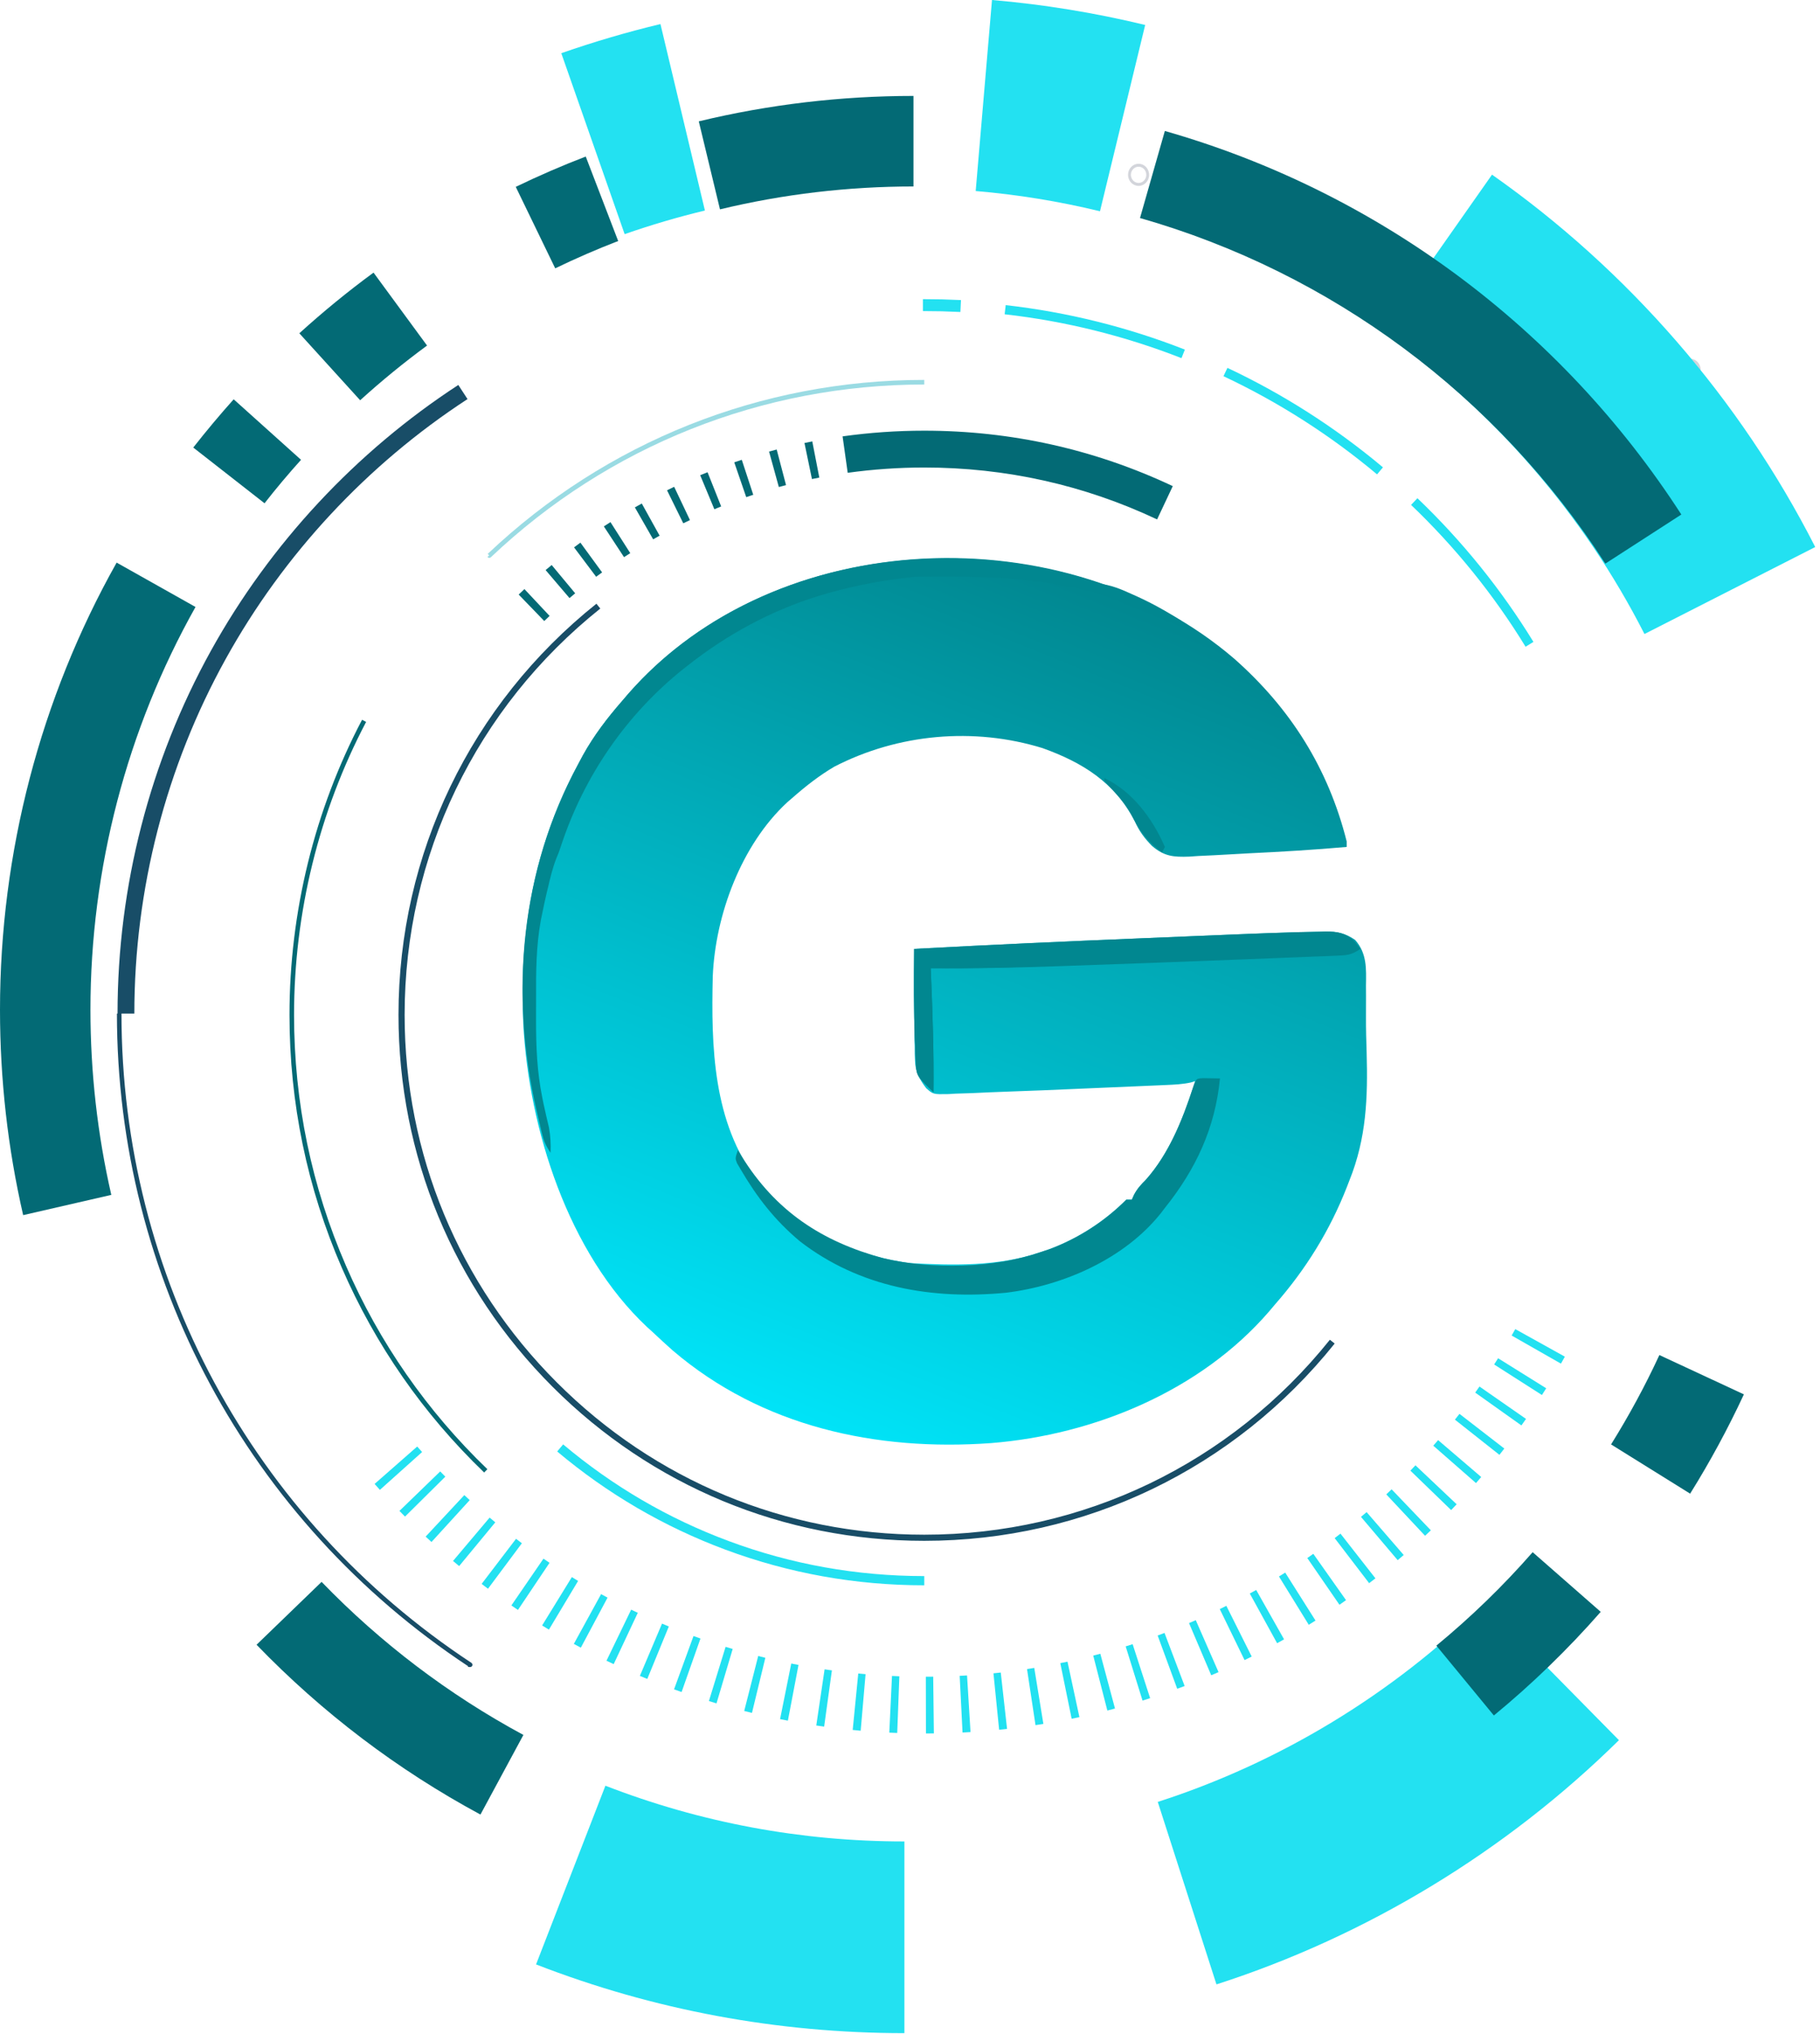 <svg width="324" height="362" viewBox="0 0 324 362" fill="none" xmlns="http://www.w3.org/2000/svg">
<g clip-path="url(#clip0_3_84)">
<path d="M300.876 67.789C301.917 67.789 302.758 66.898 302.758 65.817C302.758 64.727 301.917 63.836 300.876 63.836C299.846 63.836 298.995 64.727 298.995 65.817C298.995 66.898 299.846 67.789 300.876 67.789ZM300.876 64.376C301.637 64.376 302.247 65.017 302.247 65.817C302.247 66.608 301.637 67.258 300.876 67.258C300.126 67.258 299.505 66.608 299.505 65.817C299.505 65.017 300.126 64.376 300.876 64.376Z" fill="#D3D5DB"/>
<path d="M202.696 33.084C203.727 33.084 204.567 32.203 204.567 31.113C204.567 30.022 203.727 29.141 202.696 29.141C201.655 29.141 200.814 30.022 200.814 31.113C200.814 32.203 201.655 33.084 202.696 33.084ZM202.696 29.672C203.446 29.672 204.067 30.312 204.067 31.113C204.067 31.903 203.446 32.554 202.696 32.554C201.935 32.554 201.325 31.903 201.325 31.113C201.325 30.312 201.935 29.672 202.696 29.672Z" fill="#D3D5DB"/>
<path d="M251.201 89.854L252.331 88.664C260.297 96.269 267.242 104.875 272.986 114.232L271.585 115.093C265.921 105.846 259.056 97.36 251.201 89.854Z" fill="#23E1F1"/>
<path d="M210.932 62.215L210.331 63.736C200.244 59.783 189.656 57.151 178.849 55.93L179.039 54.299C189.977 55.54 200.714 58.202 210.932 62.215Z" fill="#23E1F1"/>
<path d="M170.743 55.27C168.691 55.17 166.6 55.12 164.538 55.12V53.478C166.63 53.478 168.741 53.529 170.823 53.629L170.743 55.27Z" fill="#23E1F1" stroke="#23E1F1" stroke-width="0.48" stroke-miterlimit="10"/>
<path d="M86.762 261.458L86.192 262.049C75.344 251.621 66.828 239.362 60.854 225.622C54.669 211.392 51.537 196.251 51.537 180.61C51.537 162.327 56 144.164 64.456 128.092L65.177 128.473C56.791 144.424 52.348 162.457 52.348 180.61C52.348 196.141 55.47 211.172 61.604 225.292C67.529 238.932 75.995 251.101 86.762 261.458Z" fill="#036A75"/>
<path d="M164.538 67.608V68.429C135.698 68.429 108.308 79.347 87.383 99.171C87.303 99.241 87.213 99.281 87.103 99.281C87.003 99.281 86.892 99.241 86.812 99.161L86.772 99.121L87.073 98.831L86.823 98.571C107.898 78.606 135.487 67.608 164.538 67.608Z" fill="#9ADBE3"/>
<path d="M83.23 71.021C65.387 82.649 50.496 98.641 40.189 117.254C29.541 136.458 23.917 158.284 23.917 180.38H21.625C21.625 227.023 44.912 270.224 83.92 295.923C84.08 296.033 84.15 296.233 84.08 296.413C84.02 296.573 83.86 296.673 83.7 296.673H83.63L83.29 296.623L83.31 296.503C44.172 270.635 20.815 227.233 20.815 180.38H20.925C20.925 157.773 26.669 135.447 37.557 115.793C48.105 96.76 63.336 80.408 81.589 68.509L83.23 71.021Z" fill="#184D67"/>
<path d="M262.619 247.828C262.869 247.468 263.129 247.108 263.379 246.748L271.665 252.512C271.395 252.902 271.125 253.292 270.845 253.673L262.619 247.828Z" fill="#23E1F1"/>
<path d="M217.146 286.356C217.537 286.166 217.927 285.966 218.317 285.775L222.83 294.802C222.41 295.022 221.99 295.222 221.559 295.432L217.146 286.356Z" fill="#23E1F1"/>
<path d="M265.991 242.825C266.221 242.464 266.462 242.084 266.692 241.714L275.258 247.058C275.008 247.458 274.758 247.858 274.497 248.259L265.991 242.825Z" fill="#23E1F1"/>
<path d="M251.081 261.718C251.381 261.398 251.681 261.088 251.981 260.768L259.317 267.703C258.996 268.053 258.666 268.393 258.336 268.733L251.081 261.718Z" fill="#23E1F1"/>
<path d="M242.284 269.944C242.625 269.664 242.955 269.384 243.285 269.094L249.89 276.729C249.54 277.039 249.179 277.35 248.819 277.65L242.284 269.944Z" fill="#23E1F1"/>
<path d="M232.727 277.27C233.088 277.019 233.448 276.769 233.798 276.519L239.622 284.765C239.232 285.045 238.842 285.315 238.452 285.586L232.727 277.27Z" fill="#23E1F1"/>
<path d="M227.684 280.552C228.054 280.322 228.424 280.091 228.795 279.861L234.189 288.397C233.798 288.648 233.388 288.898 232.988 289.148L227.684 280.552Z" fill="#23E1F1"/>
<path d="M246.787 265.941C247.098 265.641 247.418 265.341 247.738 265.041L254.723 272.336C254.373 272.666 254.033 272.986 253.692 273.306L246.787 265.941Z" fill="#23E1F1"/>
<path d="M259.006 252.642C259.277 252.301 259.547 251.961 259.817 251.611L267.803 257.785C267.512 258.156 267.222 258.526 266.932 258.906L259.006 252.642Z" fill="#23E1F1"/>
<path d="M255.154 257.275C255.444 256.945 255.724 256.614 256.014 256.284L263.69 262.849C263.379 263.209 263.069 263.569 262.759 263.93L255.154 257.275Z" fill="#23E1F1"/>
<path d="M237.601 273.727C237.941 273.457 238.291 273.196 238.632 272.926L244.856 280.882C244.486 281.172 244.106 281.462 243.735 281.743L237.601 273.727Z" fill="#23E1F1"/>
<path d="M222.49 283.584C222.87 283.374 223.251 283.164 223.631 282.954L228.594 291.74C228.184 291.98 227.774 292.21 227.353 292.43L222.49 283.584Z" fill="#23E1F1"/>
<path d="M164.839 308.492L164.819 298.395C165.259 298.395 165.699 298.395 166.13 298.385L166.25 308.482C165.779 308.492 165.309 308.492 164.839 308.492Z" fill="#23E1F1"/>
<path d="M140.261 306.21C139.801 306.12 139.33 306.03 138.87 305.94L140.861 296.043C141.292 296.123 141.712 296.213 142.152 296.293L140.261 306.21Z" fill="#23E1F1"/>
<path d="M159.725 308.402C159.255 308.382 158.784 308.362 158.314 308.342L158.794 298.254C159.235 298.274 159.675 298.294 160.105 298.314L159.725 308.402Z" fill="#23E1F1"/>
<path d="M133.866 304.829C133.406 304.719 132.946 304.609 132.485 304.489L134.977 294.702C135.397 294.812 135.818 294.912 136.248 295.022L133.866 304.829Z" fill="#23E1F1"/>
<path d="M146.716 307.271C146.255 307.201 145.785 307.131 145.315 307.071L146.796 297.074C147.226 297.144 147.666 297.204 148.097 297.264L146.716 307.271Z" fill="#23E1F1"/>
<path d="M115.233 298.785C114.793 298.605 114.352 298.425 113.912 298.245L117.855 288.938C118.255 289.108 118.655 289.278 119.066 289.448L115.233 298.785Z" fill="#23E1F1"/>
<path d="M121.337 301.117C120.897 300.956 120.447 300.796 119.996 300.636L123.459 291.149C123.869 291.3 124.279 291.45 124.7 291.59L121.337 301.117Z" fill="#23E1F1"/>
<path d="M130.434 293.451L127.552 303.138C127.101 302.998 126.651 302.858 126.201 302.718L129.173 293.071C129.593 293.201 130.004 293.331 130.434 293.451Z" fill="#23E1F1"/>
<path d="M197.132 304.409L194.62 294.632C195.04 294.522 195.461 294.412 195.881 294.302L198.493 304.049C198.042 304.169 197.582 304.289 197.132 304.409Z" fill="#23E1F1"/>
<path d="M203.396 302.638L200.394 292.991C200.814 292.861 201.225 292.731 201.635 292.601L204.747 302.207C204.297 302.348 203.847 302.498 203.396 302.638Z" fill="#23E1F1"/>
<path d="M277.88 242.675L269.104 237.671C269.324 237.291 269.534 236.911 269.754 236.53L278.58 241.434C278.35 241.844 278.11 242.254 277.88 242.675Z" fill="#23E1F1"/>
<path d="M209.571 300.536L206.088 291.059C206.499 290.909 206.899 290.759 207.309 290.599L210.892 300.046C210.451 300.216 210.011 300.376 209.571 300.536Z" fill="#23E1F1"/>
<path d="M215.625 298.134L211.672 288.848C212.073 288.677 212.473 288.507 212.873 288.327L216.926 297.574C216.496 297.764 216.065 297.954 215.625 298.134Z" fill="#23E1F1"/>
<path d="M177.868 307.831L176.857 297.784C177.287 297.744 177.728 297.694 178.158 297.644L179.279 307.681C178.809 307.731 178.338 307.781 177.868 307.831Z" fill="#23E1F1"/>
<path d="M190.777 305.87L188.756 295.973C189.186 295.893 189.616 295.803 190.037 295.713L192.158 305.58C191.698 305.68 191.238 305.78 190.777 305.87Z" fill="#23E1F1"/>
<path d="M171.353 308.322L170.843 298.235C171.283 298.215 171.724 298.195 172.154 298.165L172.774 308.242C172.304 308.272 171.834 308.302 171.353 308.322Z" fill="#23E1F1"/>
<path d="M184.343 307.011L182.832 297.033C183.262 296.963 183.692 296.893 184.122 296.823L185.744 306.79C185.283 306.87 184.813 306.941 184.343 307.011Z" fill="#23E1F1"/>
<path d="M153.22 308.002C152.74 307.962 152.27 307.912 151.799 307.862L152.79 297.814C153.22 297.854 153.661 297.905 154.091 297.935L153.22 308.002Z" fill="#23E1F1"/>
<path d="M102.153 292.55L107.007 283.694C107.387 283.904 107.777 284.114 108.158 284.314L103.404 293.221C102.984 293.001 102.574 292.77 102.153 292.55Z" fill="#23E1F1"/>
<path d="M71.111 268.883L78.366 261.858C78.666 262.169 78.977 262.479 79.277 262.789L72.102 269.894C71.772 269.554 71.441 269.224 71.111 268.883Z" fill="#23E1F1"/>
<path d="M96.509 289.268L101.803 280.662C102.173 280.892 102.544 281.122 102.914 281.343L97.72 290.009C97.31 289.759 96.91 289.518 96.509 289.268Z" fill="#23E1F1"/>
<path d="M66.688 264.08L74.273 257.425C74.564 257.756 74.854 258.076 75.144 258.406L67.629 265.141C67.308 264.791 66.998 264.44 66.688 264.08Z" fill="#23E1F1"/>
<path d="M107.968 295.543L112.361 286.456C112.751 286.646 113.151 286.836 113.542 287.016L109.249 296.153C108.818 295.953 108.398 295.753 107.968 295.543Z" fill="#23E1F1"/>
<path d="M80.648 277.79L87.163 270.074C87.503 270.354 87.833 270.635 88.173 270.915L81.739 278.7C81.379 278.4 81.008 278.09 80.648 277.79Z" fill="#23E1F1"/>
<path d="M91.035 285.705L96.75 277.379C97.11 277.63 97.47 277.87 97.83 278.12L92.206 286.506C91.816 286.236 91.426 285.976 91.035 285.705Z" fill="#23E1F1"/>
<path d="M83.62 266.962L76.815 274.417C76.455 274.097 76.115 273.777 75.775 273.457L82.659 266.071C82.98 266.372 83.3 266.672 83.62 266.962Z" fill="#23E1F1"/>
<path d="M85.742 281.873L91.866 273.847C92.216 274.117 92.567 274.378 92.907 274.638L86.873 282.734C86.492 282.453 86.122 282.163 85.742 281.873Z" fill="#23E1F1"/>
<path d="M218.507 65.467C228.434 70.131 237.751 76.095 246.197 83.17L245.146 84.421C236.81 77.436 227.614 71.562 217.807 66.948L218.507 65.467Z" fill="#23E1F1"/>
<path d="M100.252 257.045C109.069 264.47 118.976 270.254 129.723 274.247C140.841 278.39 152.56 280.482 164.538 280.482V282.123C152.36 282.123 140.461 279.991 129.163 275.788C118.235 271.725 108.148 265.841 99.191 258.306L100.252 257.045Z" fill="#23E1F1"/>
<path d="M132.846 88.473L130.714 82.279C131.154 82.119 131.605 81.969 132.055 81.829L134.096 88.053C133.676 88.183 133.266 88.323 132.846 88.473Z" fill="#036A75"/>
<path d="M138.65 86.672L136.908 80.358C137.359 80.238 137.819 80.118 138.269 79.998L139.931 86.332C139.5 86.442 139.07 86.562 138.65 86.672Z" fill="#036A75"/>
<path d="M111.09 99.151L107.497 93.677C107.888 93.427 108.278 93.167 108.678 92.917L112.201 98.441C111.83 98.671 111.46 98.911 111.09 99.151Z" fill="#036A75"/>
<path d="M116.274 95.979L113.021 90.295C113.432 90.055 113.842 89.825 114.252 89.605L117.424 95.329C117.034 95.539 116.654 95.759 116.274 95.979Z" fill="#036A75"/>
<path d="M127.171 90.625L124.65 84.571C125.09 84.391 125.52 84.221 125.961 84.04L128.382 90.125C127.982 90.285 127.572 90.455 127.171 90.625Z" fill="#036A75"/>
<path d="M121.637 93.127L118.745 87.253C119.166 87.043 119.586 86.843 120.016 86.632L122.828 92.557C122.428 92.747 122.028 92.937 121.637 93.127Z" fill="#036A75"/>
<path d="M97.13 101.453C97.49 101.153 97.85 100.852 98.211 100.552L102.394 105.586C102.053 105.876 101.713 106.156 101.383 106.436L97.13 101.453Z" fill="#036A75"/>
<path d="M92.336 105.806C92.677 105.486 93.007 105.156 93.357 104.835L97.84 109.609C97.52 109.909 97.2 110.219 96.89 110.52L92.336 105.806Z" fill="#036A75"/>
<path d="M144.544 85.251L143.213 78.837C143.673 78.747 144.144 78.647 144.604 78.557L145.855 84.991C145.415 85.071 144.984 85.161 144.544 85.251Z" fill="#036A75"/>
<path d="M107.187 101.863C106.827 102.123 106.477 102.384 106.126 102.644L102.193 97.41C102.574 97.13 102.954 96.85 103.324 96.569L107.187 101.863Z" fill="#036A75"/>
<path d="M205.988 92.436C192.979 86.302 179.029 83.2 164.538 83.2C159.975 83.2 155.392 83.52 150.909 84.14L149.998 77.656C154.791 76.985 159.675 76.645 164.538 76.645C180 76.645 194.89 79.967 208.78 86.512L205.988 92.436Z" fill="#036A75"/>
<path d="M98.361 246.788C80.678 229.115 70.941 205.608 70.941 180.61C70.941 151.99 83.79 125.32 106.176 107.438L106.867 108.298C84.731 125.971 72.032 152.33 72.032 180.61C72.032 205.318 81.659 228.545 99.131 246.017C116.594 263.49 139.821 273.117 164.538 273.117C192.759 273.117 219.078 260.468 236.75 238.422L237.601 239.102C219.718 261.408 193.089 274.207 164.538 274.207C139.54 274.207 116.033 264.47 98.361 246.788Z" fill="#184D67"/>
<path d="M292.751 112.831L323.152 97.35C309.743 71.021 289.849 48.105 265.611 31.082L246.007 59.003C265.691 72.832 281.863 91.446 292.751 112.831Z" fill="#23E1F1"/>
<path d="M216.556 353.144C243.305 344.538 268.083 329.507 288.207 309.683L264.26 285.385C247.918 301.487 227.814 313.686 206.108 320.671L216.556 353.144Z" fill="#23E1F1"/>
<path d="M161.006 361.82V327.706C142.633 327.706 124.73 324.363 107.777 317.789L95.429 349.591C116.334 357.707 138.399 361.82 161.006 361.82Z" fill="#23E1F1"/>
<path d="M111.2 41.67C115.873 40.039 120.687 38.618 125.49 37.467L117.575 4.283C111.63 5.704 105.696 7.455 99.922 9.467L111.2 41.67Z" fill="#23E1F1"/>
<path d="M195.821 37.597L203.867 4.443C194.94 2.282 185.774 0.781 176.597 0L173.695 33.995C181.14 34.625 188.586 35.836 195.821 37.597Z" fill="#23E1F1"/>
<path d="M285.785 100.302L299.315 91.566C277.86 58.352 245.206 34.114 207.369 23.307L202.946 38.798C237.03 48.535 266.452 70.38 285.785 100.302Z" fill="#036A75"/>
<path d="M300.806 265.481C304.249 259.947 307.381 254.153 310.133 248.259L295.523 241.464C293.061 246.768 290.229 251.991 287.136 256.975L300.806 265.481Z" fill="#036A75" stroke="#036A75" stroke-width="0.48" stroke-miterlimit="10"/>
<path d="M265.941 305.289C272.756 299.685 279.151 293.481 284.965 286.846L272.846 276.229C267.612 282.213 261.838 287.807 255.704 292.86L265.941 305.289Z" fill="#036A75"/>
<path d="M85.531 322.922L93.177 308.752C79.877 301.577 67.789 292.411 57.251 281.513L45.673 292.701C57.361 304.799 70.771 314.967 85.531 322.922Z" fill="#036A75"/>
<path d="M4.123 216.246L19.814 212.643C17.352 201.905 16.102 190.827 16.102 179.699C16.102 154.571 22.576 129.783 34.805 108.018L20.765 100.122C7.175 124.289 0 151.809 0 179.699C0 192.038 1.381 204.327 4.123 216.246Z" fill="#036A75"/>
<path d="M47.094 89.564C49.155 86.922 51.347 84.321 53.589 81.829L41.6 71.061C39.118 73.833 36.696 76.725 34.405 79.647L47.094 89.564Z" fill="#036A75"/>
<path d="M64.116 71.231C67.909 67.789 71.912 64.517 76.025 61.495L66.498 48.515C61.934 51.858 57.491 55.5 53.288 59.313L64.116 71.231Z" fill="#036A75"/>
<path d="M98.841 47.754C102.494 45.983 106.266 44.352 110.049 42.891L104.275 27.86C100.062 29.471 95.879 31.292 91.816 33.254L98.841 47.754Z" fill="#036A75"/>
<path d="M128.172 37.257C139.38 34.555 150.979 33.184 162.617 33.184V17.072C149.708 17.072 136.848 18.593 124.399 21.596L128.172 37.257Z" fill="#036A75"/>
<path d="M219.721 117.223C229.746 126.075 236.469 136.735 239.739 149.742C239.739 150.066 239.739 150.389 239.739 150.723C233.936 151.232 228.131 151.583 222.312 151.858C221.094 151.919 219.877 151.987 218.66 152.061C216.888 152.168 215.116 152.252 213.342 152.332C212.802 152.37 212.261 152.407 211.704 152.446C208.913 152.546 207.262 152.406 205.093 150.553C203.755 149.208 202.794 147.896 202.009 146.156C198.448 139.224 192.69 135.683 185.581 133.13C173.355 129.367 159.883 130.577 148.525 136.44C145.864 138.005 143.488 139.864 141.169 141.896C140.831 142.186 140.494 142.477 140.146 142.777C131.978 150.332 127.348 162.797 126.887 173.752C126.599 186.215 126.888 199.701 134.794 210.061C135.044 210.399 135.293 210.738 135.55 211.086C141.904 219.008 151.915 223.341 161.766 224.773C169.661 225.202 177.76 225.418 185.305 222.812C185.821 222.64 186.337 222.468 186.868 222.29C191.997 220.367 196.652 217.356 200.508 213.494C200.831 213.494 201.155 213.494 201.488 213.494C201.619 213.203 201.75 212.911 201.885 212.611C202.479 211.513 203.09 210.845 203.971 209.969C208.322 205.092 210.826 198.563 212.768 192.407C212.51 192.484 212.252 192.561 211.987 192.64C210.517 192.96 209.106 193.022 207.603 193.088C207.285 193.102 206.968 193.117 206.64 193.132C205.588 193.179 204.537 193.223 203.484 193.267C202.744 193.299 202.002 193.331 201.262 193.364C199.702 193.431 198.143 193.498 196.584 193.563C195.006 193.629 193.428 193.697 191.851 193.767C187.729 193.95 183.607 194.121 179.484 194.261C177.338 194.335 175.195 194.43 173.05 194.533C172.077 194.566 171.103 194.597 170.13 194.627C169.491 194.666 169.491 194.666 168.839 194.706C166.132 194.758 166.132 194.758 164.885 193.663C163.723 192.136 162.935 190.713 162.89 188.761C162.876 188.368 162.862 187.974 162.847 187.568C162.844 187.152 162.842 186.736 162.839 186.308C162.821 185.651 162.821 185.651 162.803 184.981C162.768 183.533 162.755 182.086 162.747 180.637C162.742 180.1 162.738 179.563 162.734 179.009C162.713 175.629 162.724 172.248 162.747 168.868C176.282 168.138 189.82 167.526 203.363 166.975C206.042 166.866 208.72 166.754 211.399 166.642C213.506 166.554 215.612 166.468 217.719 166.382C218.707 166.341 219.694 166.3 220.682 166.259C223.765 166.129 226.848 166.014 229.931 165.926C230.353 165.913 230.775 165.9 231.209 165.887C232.426 165.855 233.642 165.834 234.859 165.817C235.218 165.807 235.577 165.797 235.947 165.787C238.078 165.773 239.478 166.052 241.241 167.265C243.352 169.659 243.225 172.344 243.172 175.396C243.177 176.287 243.177 176.287 243.182 177.196C243.187 178.482 243.185 179.767 243.174 181.053C243.163 183.15 243.227 185.242 243.293 187.338C243.513 195.333 243.259 202.534 240.23 210.061C240.083 210.442 239.936 210.823 239.784 211.216C236.753 218.971 232.479 225.872 226.989 232.129C226.637 232.546 226.285 232.964 225.922 233.393C213.72 247.524 194.786 255.341 176.47 256.812C155.991 258.302 135.631 253.903 119.754 240.328C118.535 239.25 117.343 238.149 116.159 237.033C115.833 236.739 115.508 236.446 115.172 236.142C101.153 222.976 94.159 200.943 93.154 182.241C93.14 181.712 93.125 181.182 93.11 180.637C93.1 180.304 93.09 179.971 93.08 179.629C92.671 164.124 95.536 149.687 102.918 136.011C103.201 135.48 103.484 134.949 103.776 134.402C105.752 130.852 108.098 127.789 110.765 124.732C111.124 124.312 111.484 123.892 111.854 123.46C138.202 93.349 189.796 91.536 219.721 117.223Z" fill="url(#paint0_linear_3_84)"/>
<path d="M214.163 191.869C215.169 191.884 216.175 191.9 217.18 191.917C216.333 200.73 212.882 208.09 207.373 214.965C207.012 215.438 207.012 215.438 206.645 215.919C200.132 224.078 189.24 228.812 179.09 230.058C165.915 231.319 153.036 229.118 142.402 220.904C137.933 217.156 134.771 213.095 131.851 208.099C131.533 207.559 131.533 207.559 131.208 207.008C130.87 206.138 130.87 206.138 131.361 204.667C131.569 205.011 131.777 205.355 131.991 205.709C138.064 215.532 146.272 220.941 157.293 223.926C165.981 225.949 176.846 225.734 185.305 222.812C185.821 222.64 186.336 222.468 186.868 222.29C191.997 220.367 196.652 217.356 200.507 213.494C200.831 213.494 201.154 213.494 201.488 213.494C201.619 213.203 201.749 212.911 201.885 212.611C202.479 211.513 203.09 210.845 203.971 209.969C208.034 205.413 210.46 199.403 212.338 193.663C212.929 191.934 212.929 191.934 214.163 191.869Z" fill="#018790"/>
<path d="M210.315 110.51C208.844 111.001 208.844 111.001 207.99 110.633C207.644 110.431 207.299 110.228 206.943 110.02C188.988 100.594 164.657 100.202 145.582 106.097C137.151 108.74 129.473 112.903 122.534 118.357C122.245 118.584 121.956 118.81 121.658 119.044C111.584 127.073 104.057 137.989 99.979 150.221C99.485 151.704 99.485 151.704 98.991 152.88C98.344 154.577 97.933 156.314 97.523 158.079C97.442 158.412 97.362 158.745 97.278 159.088C97.012 160.22 96.773 161.354 96.543 162.493C96.452 162.936 96.361 163.379 96.267 163.836C95.442 168.419 95.412 172.949 95.434 177.589C95.439 178.919 95.434 180.248 95.428 181.578C95.424 186.255 95.604 190.748 96.543 195.349C96.615 195.707 96.687 196.064 96.761 196.432C97.061 197.843 97.398 199.246 97.726 200.65C98.009 202.191 98.066 203.595 98.014 205.157C97.11 203.802 96.802 203.051 96.435 201.514C96.281 200.873 96.281 200.873 96.124 200.219C96.02 199.765 95.915 199.311 95.807 198.843C95.698 198.378 95.59 197.913 95.478 197.434C90.699 176.585 92.721 154.901 102.918 136.011C103.201 135.48 103.484 134.949 103.776 134.402C105.752 130.852 108.098 127.789 110.764 124.732C111.124 124.312 111.483 123.892 111.854 123.46C135.721 96.183 179.995 92.367 210.315 110.51Z" fill="#018790"/>
<path d="M231.212 165.886C232.432 165.851 233.652 165.828 234.872 165.809C235.413 165.792 235.413 165.792 235.966 165.776C238.103 165.759 239.387 166.002 241.027 167.397C241.603 168.125 241.603 168.125 242.192 168.868C240.515 169.986 239.804 170.001 237.824 170.079C237.221 170.106 236.618 170.132 235.996 170.159C235.329 170.184 234.662 170.207 233.995 170.232C233.296 170.26 232.598 170.289 231.9 170.319C230.012 170.397 228.124 170.469 226.237 170.54C224.664 170.599 223.091 170.662 221.519 170.725C216.7 170.918 211.879 171.099 207.059 171.277C205.934 171.319 204.81 171.36 203.685 171.402C199.019 171.575 194.354 171.741 189.688 171.902C189.092 171.923 188.496 171.944 187.882 171.966C180.481 172.223 173.094 172.355 165.689 172.301C165.704 172.656 165.719 173.01 165.734 173.376C166.023 180.377 166.262 187.361 166.18 194.369C163.144 191.434 163.144 191.434 163.034 188.953C163.015 188.553 162.996 188.153 162.976 187.741C162.962 187.308 162.946 186.876 162.931 186.43C162.912 185.984 162.894 185.537 162.874 185.077C162.673 179.675 162.712 174.272 162.747 168.868C176.282 168.139 189.82 167.526 203.364 166.975C206.042 166.866 208.72 166.754 211.399 166.642C213.506 166.554 215.612 166.468 217.719 166.382C218.707 166.342 219.695 166.3 220.682 166.259C224.192 166.111 227.702 165.995 231.212 165.886Z" fill="#018790"/>
<path d="M210.316 110.51C208.844 111.001 208.844 111.001 207.99 110.633C207.645 110.431 207.3 110.228 206.944 110.02C194.23 103.346 179.917 102.489 165.873 102.603C164.803 102.608 163.733 102.612 162.663 102.616C160.075 102.627 157.488 102.643 154.9 102.664C154.739 102.017 154.577 101.369 154.41 100.702C174.002 97.9 193.22 100.28 210.316 110.51Z" fill="#018790"/>
<path d="M162.747 168.868C163.475 169.353 163.475 169.353 164.218 169.849C165.464 170.067 165.464 170.067 166.879 170.142C167.417 170.18 167.955 170.219 168.509 170.259C169.374 170.314 169.374 170.314 170.256 170.37C171.137 170.43 171.137 170.43 172.036 170.492C177.436 170.853 182.839 171.112 188.247 171.32C188.247 171.482 188.247 171.644 188.247 171.81C180.722 172.183 173.223 172.367 165.689 172.3C165.704 172.656 165.719 173.01 165.734 173.376C166.022 180.377 166.262 187.361 166.179 194.369C163.143 191.434 163.143 191.434 163.034 188.953C163.015 188.553 162.996 188.153 162.976 187.741C162.961 187.308 162.946 186.876 162.93 186.43C162.912 185.983 162.893 185.537 162.874 185.077C162.673 179.676 162.701 174.271 162.747 168.868Z" fill="#018790"/>
<path d="M163.237 168.868C164.31 168.854 165.383 168.845 166.455 168.837C167.053 168.831 167.65 168.826 168.266 168.82C170.103 168.868 170.103 168.868 171.723 169.117C174.498 169.486 177.259 169.362 180.053 169.296C182.633 169.265 185.07 169.434 187.621 169.831C191.411 170.418 195.148 170.555 198.975 170.645C199.652 170.664 200.33 170.683 201.007 170.703C202.639 170.749 204.27 170.791 205.902 170.83C205.902 170.991 205.902 171.153 205.902 171.32C202.093 171.345 198.285 171.362 194.477 171.374C193.188 171.378 191.899 171.385 190.61 171.394C183.712 171.438 176.843 171.377 169.959 170.918C169.394 170.884 168.829 170.849 168.246 170.814C167.73 170.775 167.213 170.736 166.681 170.695C166.227 170.662 165.774 170.629 165.306 170.595C164.218 170.339 164.218 170.339 163.237 168.868Z" fill="#018790"/>
<path d="M186.347 102.081C186.839 102.142 186.839 102.142 187.341 102.204C188.914 102.418 190.395 102.718 191.922 103.16C193.658 103.701 193.658 103.701 195.577 103.853C197.714 104.091 199.484 104.805 201.427 105.698C201.765 105.85 202.103 106.001 202.452 106.157C205.196 107.411 207.792 108.854 210.316 110.51C208.844 111.001 208.844 111.001 207.99 110.633C207.645 110.43 207.299 110.228 206.944 110.02C197.986 105.318 187.9 103.623 177.949 102.664C177.949 102.502 177.949 102.34 177.949 102.173C180.832 101.659 183.448 101.717 186.347 102.081Z" fill="#018790"/>
<path d="M196.584 138.463C201.615 140.836 205.2 145.7 207.373 150.723C207.211 151.047 207.049 151.37 206.883 151.704C204.14 149.674 202.831 147.784 201.302 144.756C200.216 142.859 198.839 141.356 197.339 139.777C196.584 138.954 196.584 138.954 196.584 138.463Z" fill="#018790"/>
<path d="M177.459 169.358C178.46 169.331 179.461 169.312 180.463 169.297C181.299 169.28 181.299 169.28 182.152 169.262C183.97 169.292 185.716 169.553 187.512 169.833C191.332 170.408 195.117 170.554 198.975 170.645C199.652 170.664 200.33 170.683 201.007 170.703C202.639 170.748 204.27 170.79 205.902 170.829C205.902 170.991 205.902 171.153 205.902 171.32C203.173 171.344 200.445 171.362 197.715 171.373C196.791 171.378 195.866 171.385 194.941 171.394C183.459 171.497 183.459 171.497 178.44 170.339C178.116 170.015 177.792 169.692 177.459 169.358Z" fill="#018790"/>
</g>
<defs>
<linearGradient id="paint0_linear_3_84" x1="197.577" y1="105.534" x2="138.954" y2="250.917" gradientUnits="userSpaceOnUse">
<stop stop-color="#018790"/>
<stop offset="1" stop-color="#00E3F7"/>
</linearGradient>
<clipPath id="clip0_3_84">
<rect width="324" height="362" fill="white"/>
</clipPath>
</defs>
</svg>
